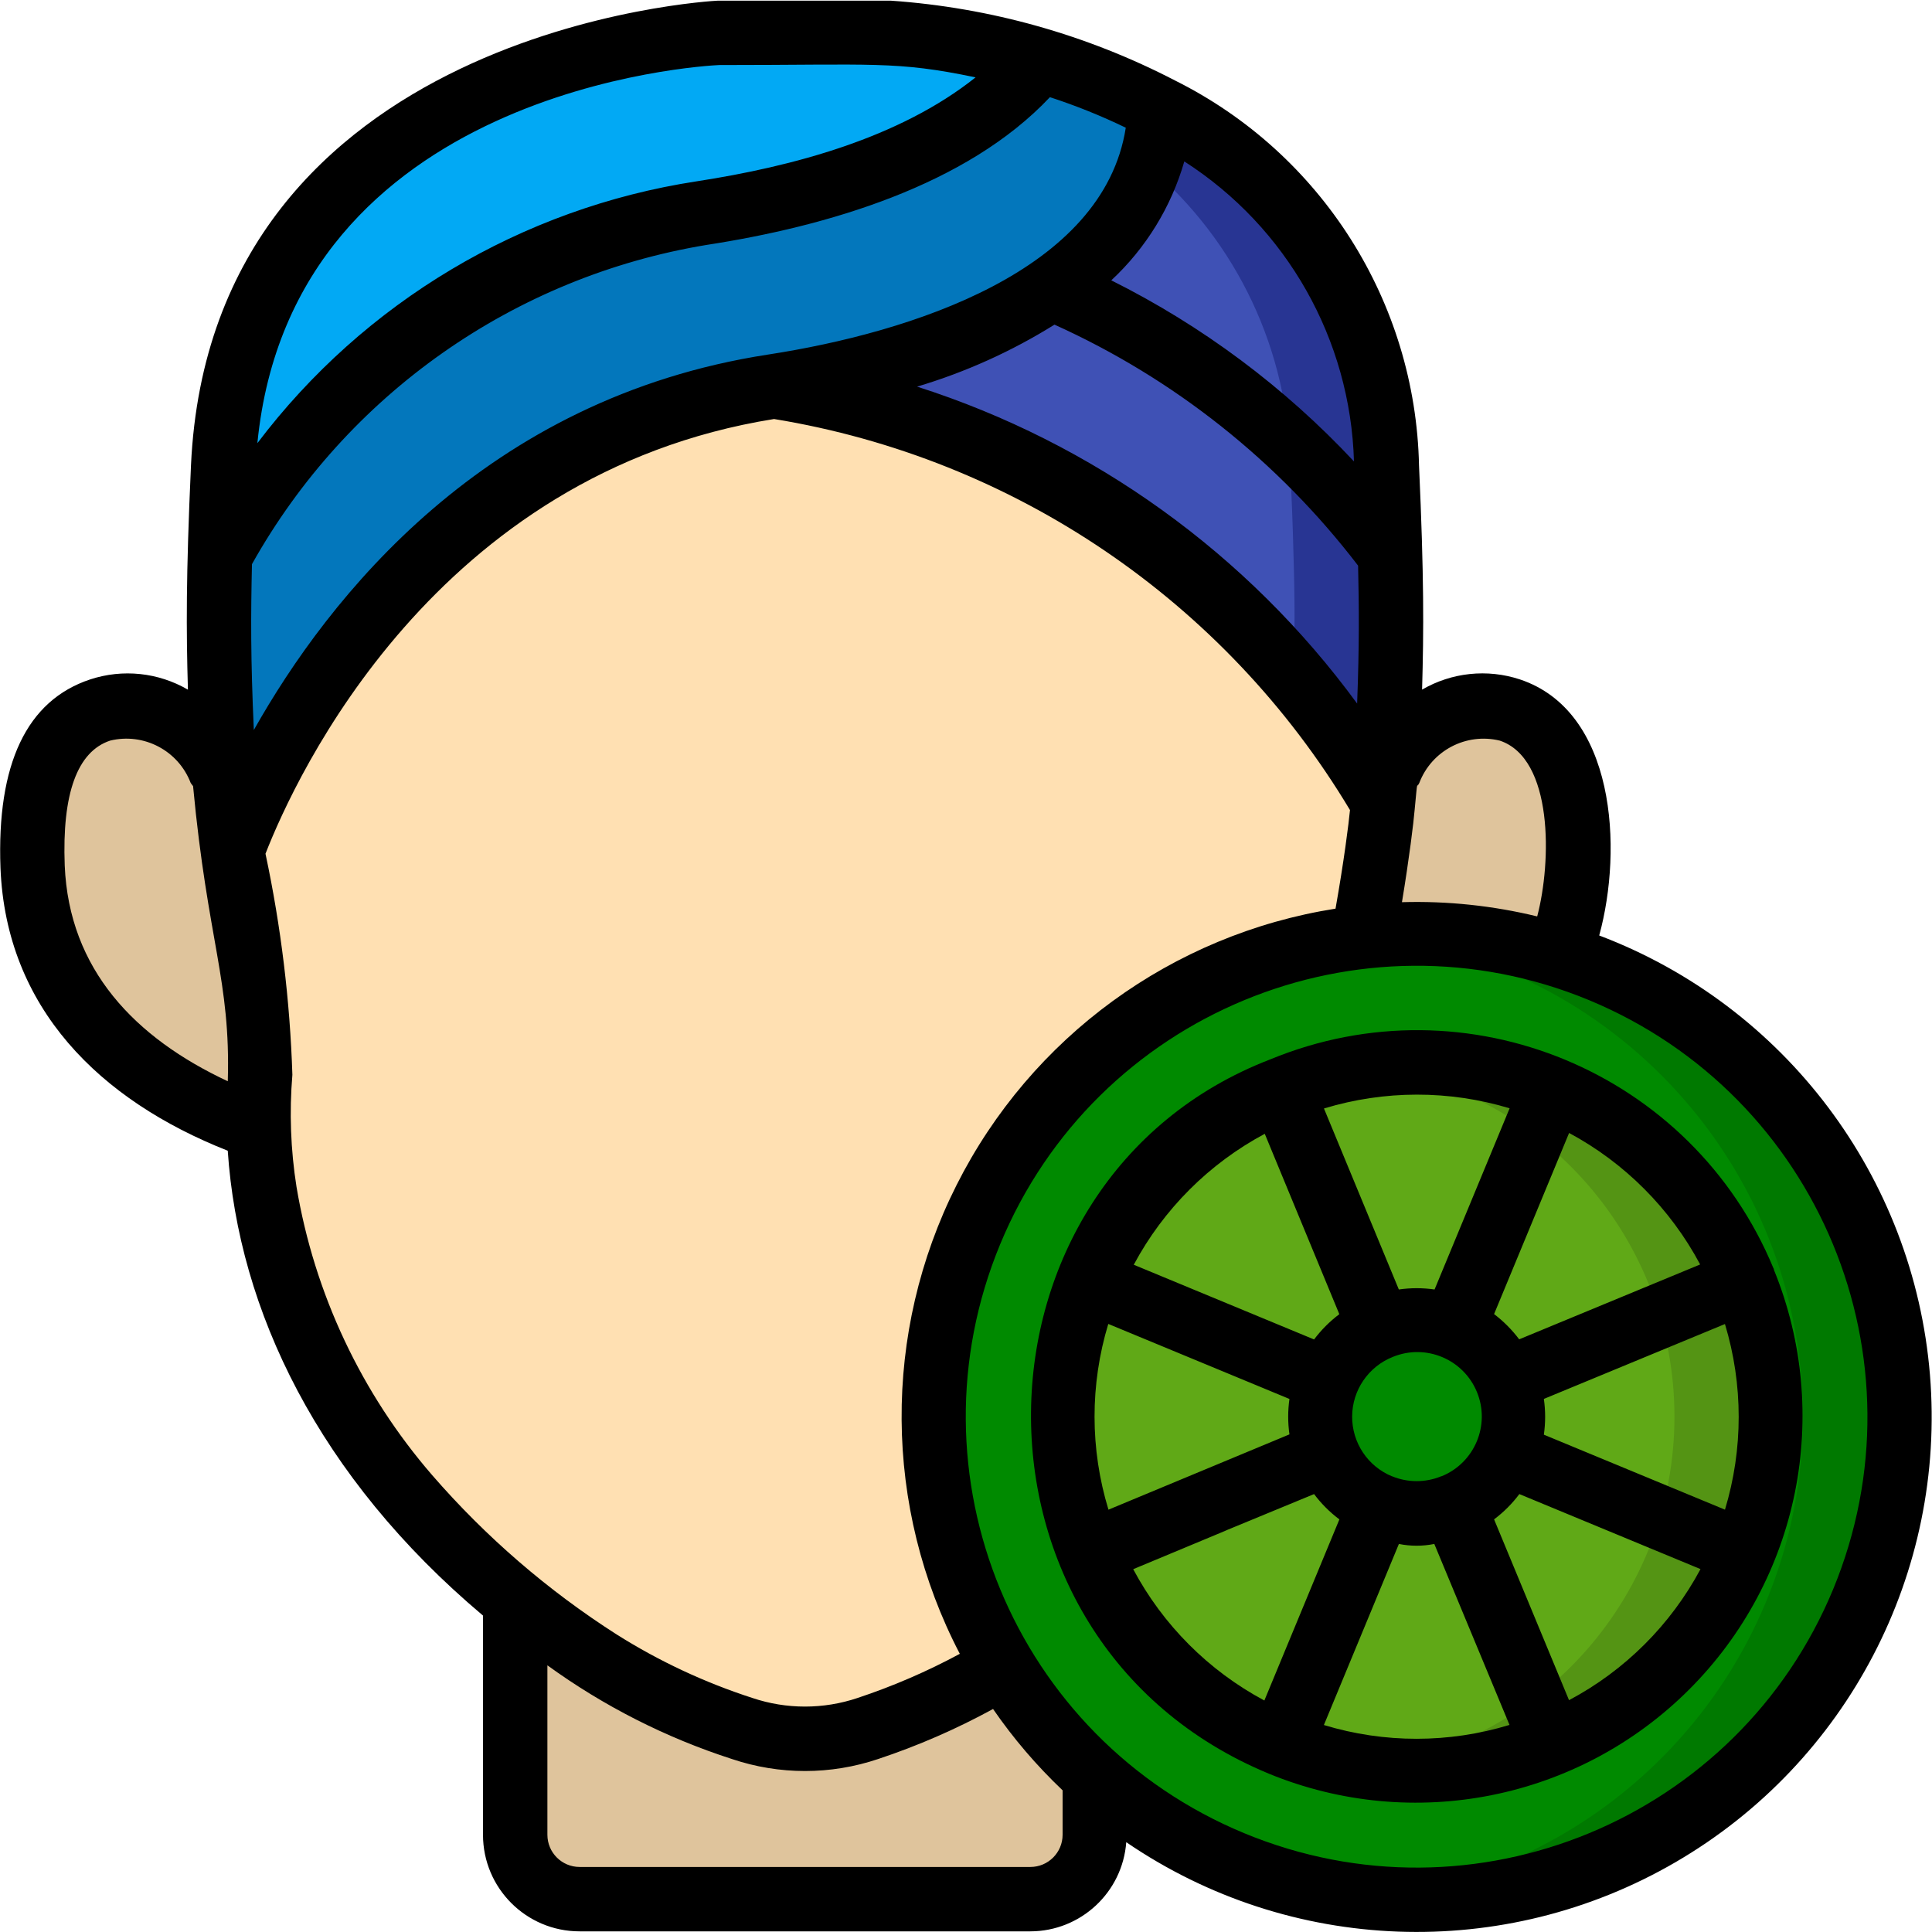 <svg height="512" viewBox="0 0 60 60" width="512" xmlns="http://www.w3.org/2000/svg"><g id="010---Citrus-Face-Rub" fill="none"><g id="Layer_3" transform="translate(1 1)"><path id="Shape" d="m7.08 32.36c-.01.57-.05 1.12-.04 1.69-3.84-1.314-6.86-4.009-7.03-8.13-.06-1.59.08-4.2 2.1-4.87 1.529-.411 3.125.383 3.72 1.85l.12-.01c.394 4.824 1.197 6.357 1.13 9.47z" fill="#dfc49c"/><path id="Shape" d="m47.99 25.92c-.029.941-.225 1.869-.58 2.74-1.962-.607-4.028-.804-6.07-.58.33-1.716.567-3.448.71-5.19l.12.01c.595-1.467 2.191-2.261 3.72-1.85 2.02.67 2.16 3.28 2.1 4.87z" fill="#dfc49c"/><path id="Shape" d="m41.95 23.92c-.033.5-.249 2.245-.61 4.16-5.081.571-9.522 3.688-11.786 8.273s-2.039 10.006.596 14.387c-1.32.807-2.73 1.458-4.2 1.94-1.265.427-2.635.427-3.9 0-5.064-1.82-9.38-5.271-12.27-9.81-1.625-2.611-2.567-5.589-2.74-8.66 0-1.3.025-.968.04-1.85.06-2.809-.86-6.249-.86-6.97.97-2.59 5.47-12.65 16.78-14.39 7.954 1.198 14.929 5.953 18.95 12.92z" fill="#ffe0b2"/><path id="Shape" d="m35.02 2.38c-.01.94-.34 3.42-3.35 5.56-2.614 1.678-5.582 2.726-8.67 3.06-11.31 1.74-15.81 11.8-16.78 14.39-.373-3.038-.504-6.101-.39-9.16 3.102-5.634 8.608-9.542 14.95-10.61 3.629-.558 8.22-1.858 10.5-4.75 1.296.371 2.55.877 3.74 1.51z" fill="#0377bc"/><path id="Shape" d="m31.28.87c-2.28 2.891-6.871 4.192-10.5 4.75-6.342 1.068-11.848 4.976-14.95 10.61.02-.91.06-1.82.1-2.73.59-12.84 15.4-13.48 15.4-13.48h5.34c1.563.114 3.109.399 4.61.85z" fill="#02a9f4"/><path id="Shape" d="m42.17 16.21c-.02-.9-.06-1.81-.1-2.71-.085-4.734-2.805-9.024-7.05-11.12-.01.94-.34 3.42-3.35 5.56-2.614 1.678-5.582 2.726-8.67 3.06 7.954 1.198 14.929 5.953 18.95 12.92.232-2.563.306-5.138.22-7.71z" fill="#3f51b5"/><path id="Shape" d="m42.17 16.21c-.02-.9-.06-1.81-.1-2.71-.085-4.734-2.805-9.024-7.05-11.12-.015.614-.13 1.222-.34 1.8 2.74 2.327 4.341 5.725 4.39 9.32.04.9.08 1.81.1 2.71.044 1.365.042 2.594.011 3.752 1.042 1.232 1.969 2.557 2.769 3.958.232-2.563.306-5.138.22-7.71z" fill="#283593"/><path id="Shape" d="m33 54.18v1.8c-.003 1.103-.897 1.997-2 2h-14c-1.103-.003-1.997-.897-2-2v-7.27c2.071 1.767 4.465 3.115 7.05 3.97 1.265.427 2.635.427 3.9 0 1.47-.482 2.88-1.133 4.2-1.94.784 1.275 1.743 2.433 2.85 3.44z" fill="#dfc49c"/><path id="Shape" d="m56.85 48.74c-2.17 5.221-7.092 8.779-12.73 9.201-5.639.423-11.036-2.362-13.96-7.201h-.01c-3.651-6.054-2.58-13.836 2.572-18.678s12.986-5.428 18.801-1.408c5.816 4.02 8.035 11.556 5.326 18.086z" fill="#008a00"/><path id="Shape" d="m48.736 29.138c-2.291-.953-4.784-1.319-7.253-1.066 7.662.767 13.498 7.212 13.505 14.912.007 7.7-5.818 14.155-13.479 14.936 7.398.733 14.217-4.063 16.028-11.274 1.811-7.211-1.934-14.659-8.801-17.508z" fill="#007900"/><path id="Shape" d="m38.788 53.159c-4.111-1.703-6.791-5.714-6.791-10.163s2.681-8.46 6.791-10.163c4.111-1.702 8.842-.76 11.988 2.386 3.146 3.147 4.086 7.878 2.382 11.989-2.331 5.606-8.759 8.268-14.371 5.951z" fill="#60a917"/><path id="Shape" d="m47.208 32.832c-1.801-.745-3.77-.994-5.7-.721 5.442.746 9.497 5.397 9.494 10.89-.003 5.493-4.063 10.14-9.506 10.88 5.481.762 10.674-2.668 12.124-8.009 1.45-5.34-1.295-10.926-6.409-13.04z" fill="#549414"/><path id="Shape" d="m45.771 44.148c-.638 1.528-2.392 2.25-3.921 1.615-1.529-.636-2.253-2.39-1.619-3.919.634-1.529 2.387-2.256 3.917-1.624.737.305 1.323.89 1.627 1.627.305.737.303 1.565-.004 2.301z" fill="#008a00"/></g><g id="Layer_2" fill="#000"><path id="Shape" d="m7.073 35.737c.332 4.949 2.812 10.13 7.927 14.436v6.807c0 1.657 1.343 3 3 3h14c1.563-.004 2.86-1.21 2.977-2.769 5.092 3.479 11.732 3.72 17.063.618 5.331-3.101 8.403-8.992 7.896-15.138s-4.504-11.454-10.271-13.639c.743-2.711.5-6.968-2.465-7.953-1.011-.333-2.116-.217-3.036.318.053-1.834.062-3.5-.095-6.962-.109-5.083-3.027-9.686-7.577-11.955-2.74-1.422-5.743-2.265-8.822-2.479h-5.383c-.157.006-15.731.837-16.356 14.434-.157 3.454-.148 5.128-.095 6.963-.92-.535-2.025-.651-3.036-.318-1.97.653-2.906 2.624-2.785 5.86.174 4.34 3.072 7.204 7.058 8.777zm25.533-32.719c.806.262 1.593.579 2.356.948-.691 4.451-6.662 6.36-11.114 7.046-8.79 1.352-13.648 7.548-15.965 11.659-.1-2.2-.095-3.561-.058-5.151 2.954-5.275 8.144-8.922 14.108-9.912 3.743-.576 8.085-1.842 10.673-4.59zm9.571 14.549c.03 1.348.039 2.431-.03 4.283-3.399-4.644-8.184-8.09-13.666-9.843 1.502-.448 2.937-1.095 4.267-1.925 3.713 1.677 6.953 4.249 9.429 7.485zm-28.752 28.249c-2.202-2.542-3.661-5.642-4.217-8.959-.182-1.15-.225-2.318-.128-3.478-.075-2.309-.354-4.607-.835-6.866.937-2.4 5.26-11.815 15.794-13.5 7.458 1.219 14.001 5.662 17.886 12.144-.039.414-.185 1.572-.449 3.062-5.075.799-9.454 3.993-11.767 8.58-2.313 4.587-2.276 10.007.099 14.562-1.018.549-2.081 1.008-3.178 1.372-1.058.355-2.203.355-3.261 0-1.482-.479-2.898-1.141-4.216-1.972-2.137-1.365-4.066-3.03-5.728-4.945zm19.575 11.164c0 .552-.448 1-1 1h-14c-.552 0-1-.448-1-1v-5.262c1.745 1.266 3.679 2.248 5.731 2.91 1.473.497 3.067.497 4.54 0 1.234-.41 2.428-.93 3.569-1.554.63.915 1.354 1.761 2.16 2.526zm23.931-7.626c-2.959 7.143-11.148 10.536-18.292 7.577-7.143-2.959-10.536-11.148-7.577-18.292 2.959-7.143 11.148-10.536 18.292-7.577 7.136 2.966 10.526 11.148 7.577 18.292zm-10.356-26.354c1.669.553 1.612 3.767 1.164 5.46-1.374-.334-2.787-.483-4.2-.442.225-1.358.362-2.478.394-2.868.1-1.037.049-.625.145-.836.383-1.004 1.453-1.566 2.497-1.314zm-4.526-8.67c-2.158-2.308-4.711-4.212-7.537-5.624 1.077-1.002 1.861-2.279 2.268-3.693 3.187 2.045 5.158 5.531 5.269 9.316zm-19.719-12.31c4.815 0 5.5-.133 7.967.383-2.36 1.882-5.667 2.767-8.668 3.229-5.43.834-10.321 3.75-13.636 8.131 1.086-11.005 13.826-11.719 14.337-11.743zm-18.909 20.98c1.045-.253 2.115.309 2.5 1.313.023.035.048.069.075.1.454 4.835 1.171 6.029 1.078 9.166-2.883-1.347-4.93-3.471-5.064-6.7-.085-2.234.39-3.541 1.411-3.879z"/><path id="Shape" d="m39.449 32.9c-9.749 3.753-10.049 18.04-.044 22.183 4.478 1.839 9.622.81 13.048-2.609s4.465-8.561 2.636-13.043v-.023l-.012-.019c-2.527-6.104-9.521-9.008-15.628-6.489zm7.433 1.521-2.33 5.625c-.368-.053-.742-.053-1.11 0l-2.325-5.621c1.879-.571 3.885-.574 5.765-.006zm6.689 12.463-5.625-2.329c.053-.368.053-.742 0-1.11l5.624-2.326c.569 1.879.569 3.884.001 5.763zm-10.34-1.035c-.755-.31-1.245-1.048-1.239-1.864s.507-1.546 1.266-1.846c1.023-.418 2.192.072 2.611 1.095s-.072 2.192-1.095 2.611h-.017l-.01.007c-.486.196-1.03.195-1.515-.005zm-8.806 1.037c-.575-1.88-.577-3.889-.006-5.77l5.626 2.33c-.052.365-.052.735 0 1.1-1.406.584-5.089 2.117-5.62 2.338zm4.854-11.673 2.315 5.6c-.297.224-.561.488-.784.785l-5.6-2.32c.925-1.728 2.341-3.143 4.069-4.067zm-4.087 13.52c7.348-3.055-2.492 1.017 5.618-2.333.223.298.488.563.786.786l-2.33 5.625c-1.732-.926-3.15-2.346-4.074-4.08zm5.922 4.841 2.33-5.625c.363.073.737.073 1.1 0l2.335 5.62c-1.879.573-3.886.574-5.765.003zm7.615-.77-2.329-5.619c.298-.223.562-.487.785-.785l5.626 2.33c-.927 1.732-2.348 3.148-4.082 4.07zm4.071-13.535-5.62 2.325c-.223-.296-.485-.56-.78-.784l2.33-5.625c1.73.93 3.146 2.351 4.07 4.084z"/></g></g></svg>